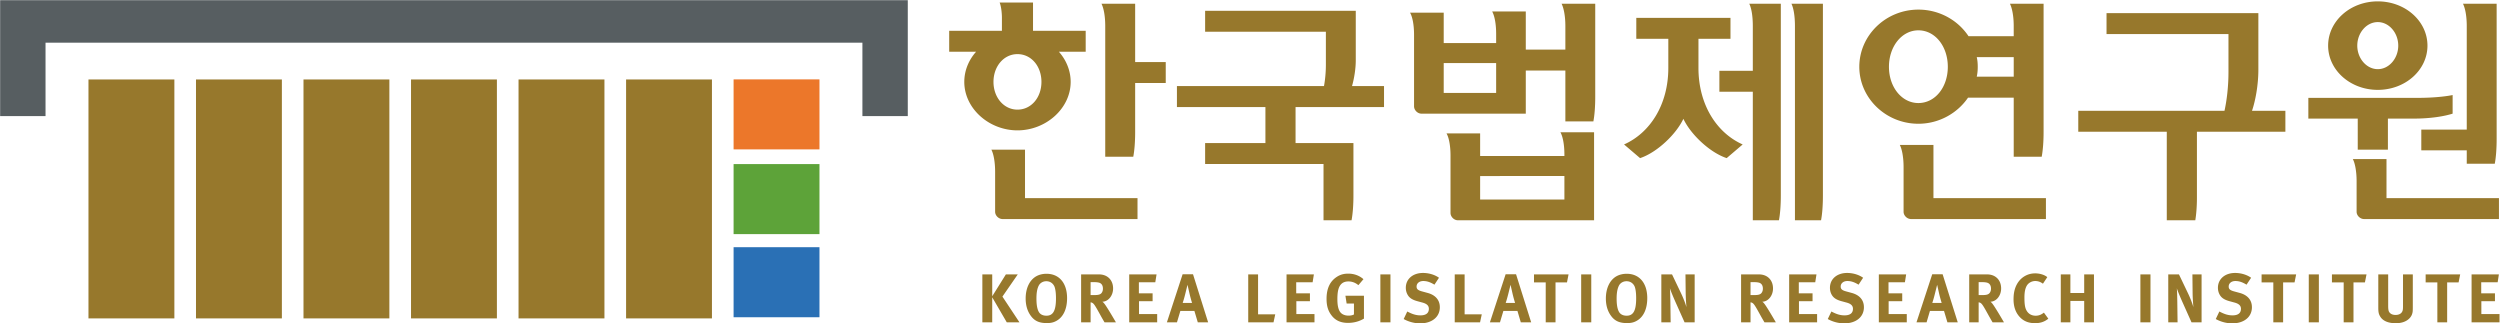 <svg xmlns="http://www.w3.org/2000/svg" xml:space="preserve" width="1546.703" height="200" viewBox="0 0 1546.703 200"><path d="M142.558 293.538v34.074h-379.14v-34.074h-21.066v53.797h421.26v-53.797z" style="fill:#575e61;fill-opacity:1;fill-rule:nonzero;stroke:none;stroke-width:10.658" transform="matrix(1.333 0 0 -1.333 343.53 463.113)"/><path d="M-176.78 199.65h-39.872v110.904h39.872zM-126.886 199.65h-39.861v110.904h39.861zM-76.992 199.65h-39.861v110.904h39.861zM-27.087 199.65h-39.861v110.904h39.861zM22.828 199.65h-39.871v110.904h39.871ZM72.723 199.65H32.872v110.904h39.85z" style="fill:#97782c;fill-opacity:1;fill-rule:nonzero;stroke:none;stroke-width:10.658" transform="matrix(1.333 0 0 -1.333 343.53 463.113)"/><path d="M122.627 200.18H82.766v32.51h39.861z" style="fill:#2a70b5;fill-opacity:1;fill-rule:nonzero;stroke:none;stroke-width:10.658" transform="matrix(1.333 0 0 -1.333 343.53 463.113)"/><path d="M122.627 278.087H82.766v32.488h39.861z" style="fill:#ec772a;fill-opacity:1;fill-rule:nonzero;stroke:none;stroke-width:10.658" transform="matrix(1.333 0 0 -1.333 343.53 463.113)"/><path d="M122.627 238.762H82.766v32.503h39.861z" style="fill:#5da339;fill-opacity:1;fill-rule:nonzero;stroke:none;stroke-width:10.658" transform="matrix(1.333 0 0 -1.333 343.53 463.113)"/><path d="M202.808 220.065v-10.148l6.338 10.148h5.516l-7.119-10.304 7.91-11.943h-5.89l-6.755 11.615v-11.615h-4.58v22.247zM237.549 209.053c0-5.027-1.738-8.8-4.965-10.563-1.342-.739-2.602-1.026-4.454-1.026-3.362 0-5.537.932-7.234 3.138-1.696 2.18-2.57 4.99-2.57 8.259 0 4.803 1.831 8.649 5.037 10.402 1.311.708 2.945 1.093 4.61 1.093 5.923 0 9.576-4.32 9.576-11.303m-13.104 5.896c-.77-1.446-1.113-3.398-1.113-6.088 0-3.836.645-6.24 1.977-7.202.708-.51 1.613-.766 2.665-.766 3.101 0 4.423 2.363 4.423 8.035 0 2.274-.198 3.903-.583 5.152-.354 1.13-1.54 2.815-3.913 2.815-1.5 0-2.8-.765-3.456-1.946zM252.37 220.065c3.933 0 6.535-2.628 6.535-6.531 0-3.325-2.217-6.083-4.975-6.151.459-.343.646-.536.937-.926 1.28-1.593 5.35-8.639 5.35-8.639h-5.287a118.708 118.708 0 0 0-2.082 3.648c-2.206 3.997-2.872 5.09-3.684 5.438a1.924 1.924 0 0 1-.697.198v-9.283h-4.403v22.246h8.306m-3.903-9.6h1.509c1.915 0 2.747.192 3.362.738.541.51.853 1.306.853 2.237 0 1.374-.55 2.342-1.592 2.727-.52.188-1.447.312-2.53.312h-1.602v-6.015zM279.075 220.065l-.583-3.648h-7.618v-5.152h6.37v-3.653h-6.308v-5.953h8.43v-3.84h-12.978v22.246h12.687zM295.998 220.127l7.015-22.309h-4.798l-1.572 5.277h-6.525l-1.572-5.277h-4.673l7.296 22.31h4.83m-.448-13.317s-.73 2.341-1.208 4.485c-.229 1.03-.906 3.94-.906 3.94s-.635-2.628-1.05-4.294c-.407-1.602-.697-2.654-1.187-4.131h4.35zM326.19 220.065v-18.536h7.973l-.801-3.71h-11.74v22.246zM352.095 220.065l-.583-3.648h-7.618v-5.152h6.37v-3.653h-6.307v-5.953h8.42v-3.84h-12.969v22.246h12.687zM372.744 215.074c-1.436 1.176-2.956 1.728-4.652 1.728-1.301 0-2.425-.385-3.195-1.124-1.499-1.436-1.894-3.84-1.894-7.171 0-3.174.552-5.22 1.665-6.333.832-.807 2.06-1.244 3.497-1.244.989 0 1.79.156 2.529.536v5.063H367.3l-.572 3.648h8.607v-10.631c-2.28-1.348-4.767-1.983-7.4-1.983-3.32 0-5.797 1.088-7.577 3.393-1.644 2.077-2.383 4.45-2.383 7.775 0 4.71 1.54 8.04 4.652 10.121 1.634 1.093 3.3 1.572 5.402 1.572 2.706 0 5.12-.869 7.077-2.571l-2.363-2.779zM387.638 220.065v-22.247h-4.684v22.247zM408.057 215.298c-2.019 1.218-3.528 1.696-5.183 1.696-1.831 0-3.112-1.056-3.112-2.56 0-1.155.604-1.728 2.467-2.243l2.685-.733c3.643-.994 5.641-3.336 5.641-6.625 0-4.516-3.653-7.498-9.19-7.498-2.529 0-5.35.744-7.587 2.019l1.665 3.492c2.071-1.093 3.872-1.796 6.11-1.796 2.56 0 3.913 1.062 3.913 3.045 0 1.436-.937 2.33-2.925 2.882l-2.456.667c-2.217.608-3.59 1.472-4.392 2.82-.603.994-.926 2.144-.926 3.393 0 4.064 3.268 6.88 7.972 6.88 2.727 0 5.475-.822 7.421-2.228l-2.102-3.21zM422.056 220.065v-18.536h7.962l-.802-3.71h-11.75v22.246h4.59zM445.93 220.127l7.016-22.309h-4.809l-1.56 5.277h-6.537l-1.571-5.277h-4.673l7.295 22.31h4.84m-.448-13.317s-.738 2.341-1.218 4.485c-.229 1.03-.895 3.94-.895 3.94s-.646-2.628-1.061-4.294c-.417-1.602-.697-2.654-1.187-4.131h4.361zM470.295 220.065l-.729-3.71h-5.318v-18.537H459.7v18.536h-5.443v3.71h16.038zM480.838 220.065v-22.247h-4.683v22.247zM506.826 209.053c0-5.027-1.728-8.8-4.964-10.563-1.333-.739-2.592-1.026-4.444-1.026-3.362 0-5.537.932-7.234 3.138-1.696 2.18-2.57 4.99-2.57 8.259 0 4.803 1.831 8.649 5.026 10.402 1.322.708 2.956 1.093 4.621 1.093 5.922 0 9.565-4.32 9.565-11.303m-13.093 5.896c-.76-1.446-1.124-3.398-1.124-6.088 0-3.836.645-6.24 1.999-7.202.697-.51 1.592-.766 2.653-.766 3.102 0 4.413 2.363 4.413 8.035 0 2.274-.187 3.903-.572 5.152-.343 1.13-1.54 2.815-3.903 2.815-1.509 0-2.82-.765-3.466-1.946zM518.327 220.065l4.246-8.899c1.124-2.368 1.988-4.71 2.435-6.302a108.123 108.123 0 0 0-.343 6.104l-.106 9.097h4.267v-22.247h-4.684l-3.809 8.514c-1.249 2.784-2.581 5.922-2.997 7.296.146-1.822.177-4.445.218-6.308l.125-9.502h-4.32v22.247h4.965zM558.667 220.065c3.934 0 6.525-2.628 6.525-6.531 0-3.325-2.206-6.083-4.964-6.151.458-.343.646-.536.937-.926 1.28-1.593 5.339-8.639 5.339-8.639h-5.277c-.864 1.473-1.228 2.077-2.092 3.648-2.196 3.997-2.872 5.09-3.674 5.438-.229.107-.406.166-.707.198v-9.283h-4.382v22.246h8.295m-3.913-9.6h1.509c1.915 0 2.758.192 3.361.738.542.51.865 1.306.865 2.237 0 1.374-.542 2.342-1.603 2.727-.51.188-1.447.312-2.53.312h-1.602v-6.015zM585.362 220.065l-.572-3.648h-7.629v-5.152h6.38v-3.653h-6.307v-5.953h8.42v-3.84h-12.968v22.246h12.676zM604.897 215.298c-2.019 1.218-3.528 1.696-5.193 1.696-1.821 0-3.101-1.056-3.101-2.56 0-1.155.603-1.728 2.466-2.243l2.685-.733c3.653-.994 5.63-3.336 5.63-6.625 0-4.516-3.642-7.498-9.179-7.498-2.54 0-5.35.744-7.597 2.019l1.675 3.492c2.082-1.093 3.872-1.796 6.11-1.796 2.56 0 3.903 1.062 3.903 3.045 0 1.436-.927 2.33-2.915 2.882l-2.456.667c-2.217.608-3.59 1.472-4.392 2.82-.614.994-.915 2.144-.915 3.393 0 4.064 3.257 6.88 7.962 6.88 2.716 0 5.474-.822 7.43-2.228l-2.112-3.21zM626.983 220.065l-.573-3.648h-7.618v-5.152h6.37v-3.653h-6.308v-5.953h8.42v-3.84h-12.968v22.246h12.677zM643.916 220.127l7.015-22.309h-4.798l-1.572 5.277h-6.546l-1.551-5.277h-4.684l7.307 22.31h4.829m-.448-13.317s-.729 2.341-1.218 4.485c-.218 1.03-.884 3.94-.884 3.94s-.646-2.628-1.072-4.294a58.926 58.926 0 0 0-1.176-4.131zM664.544 220.065c3.934 0 6.525-2.628 6.525-6.531 0-3.325-2.206-6.083-4.964-6.151.458-.343.646-.536.926-.926 1.28-1.593 5.35-8.639 5.35-8.639h-5.288a145.368 145.368 0 0 0-2.081 3.648c-2.207 3.997-2.873 5.09-3.674 5.438a2.11 2.11 0 0 1-.708.198v-9.283h-4.381v22.246h8.295m-3.914-9.6h1.51c1.914 0 2.747.192 3.361.738.542.51.864 1.306.864 2.237 0 1.374-.552 2.342-1.613 2.727-.5.188-1.436.312-2.529.312h-1.592v-6.015zM690.47 215.75c-1.125.833-2.3 1.244-3.56 1.244-1.499 0-2.966-.743-3.778-1.92-.854-1.275-1.25-3.138-1.25-5.734 0-3.045.26-4.73.938-5.959.895-1.629 2.362-2.487 4.288-2.487 1.311 0 2.498.38 3.809 1.436l2.05-2.82c-1.77-1.432-3.653-2.082-6.182-2.082-3.07 0-5.443.999-7.265 3.075-1.79 2.02-2.695 4.705-2.695 7.973 0 2.789.478 4.995 1.51 6.916 1.727 3.242 4.922 5.157 8.512 5.157 2.217 0 4.424-.708 5.641-1.76l-2.019-3.038zM703.208 220.065v-8.644h6.411v8.644h4.538v-22.247h-4.538v9.919h-6.41v-9.919h-4.455v22.247zM740.384 220.065v-22.247h-4.683v22.247zM753.602 220.065l4.257-8.899c1.124-2.368 1.988-4.71 2.435-6.302-.155 1.723-.323 4.57-.354 6.104l-.096 9.097h4.257v-22.247h-4.673l-3.81 8.514c-1.259 2.784-2.59 5.922-3.007 7.296.156-1.822.188-4.445.219-6.308l.124-9.502h-4.319v22.247h4.965zM784.97 215.298c-2.008 1.218-3.517 1.696-5.182 1.696-1.832 0-3.102-1.056-3.102-2.56 0-1.155.604-1.728 2.457-2.243l2.695-.733c3.643-.994 5.63-3.336 5.63-6.625 0-4.516-3.642-7.498-9.19-7.498-2.528 0-5.338.744-7.587 2.019l1.666 3.492c2.081-1.093 3.871-1.796 6.12-1.796 2.56 0 3.902 1.062 3.902 3.045 0 1.436-.926 2.33-2.914 2.882l-2.456.667c-2.207.608-3.59 1.472-4.392 2.82-.603.994-.926 2.144-.926 3.393 0 4.064 3.268 6.88 7.972 6.88 2.716 0 5.474-.822 7.431-2.228l-2.123-3.21zM807.993 220.065l-.739-3.71h-5.308v-18.537h-4.548v18.536h-5.443v3.71h16.038zM818.536 220.065v-22.247h-4.684v22.247zM840.652 220.065l-.739-3.71h-5.308v-18.537h-4.548v18.536h-5.454v3.71h16.05zM850.706 220.065v-14.628c0-1.38.124-2.18.375-2.654.52-.995 1.571-1.535 3.05-1.535 1.956 0 3.205.951 3.392 2.586.064.484.064.801.064 1.988v14.243h4.548v-14.982c0-2.113-.032-2.524-.354-3.492-.583-1.759-2.748-4.189-7.556-4.189-3.393 0-5.89 1.025-7.13 2.971-.738 1.156-.977 2.05-.977 4.2v15.492h4.59zM884.125 220.065l-.739-3.71h-5.308v-18.537h-4.548v18.536h-5.433v3.71h16.028zM902.088 220.065l-.572-3.648h-7.629v-5.152h6.38v-3.653h-6.317v-5.953h8.43v-3.84h-12.968v22.246h12.676zM182.836 323.402v9.721h24.468v6.12c0 2.081-.332 5.256-1.061 6.994h15.497v-13.114h24.447v-9.72H233.75c3.382-3.815 5.464-8.728 5.464-13.983 0-12.339-11.48-22.502-24.697-22.502-13.208 0-24.677 10.163-24.677 22.502 0 5.255 2.071 10.168 5.474 13.982h-12.478m24.801-77.651c-1.852 0-3.486 1.639-3.486 3.377v18.567c0 4.71-.76 8.425-1.749 10.273h15.622v-22.502h52.215v-9.715h-62.602m6.88 76.553c-6.328 0-11.126-5.667-11.126-12.884 0-7.208 4.798-12.88 11.126-12.88 6.452 0 11.136 5.672 11.136 12.88 0 7.217-4.684 12.884-11.136 12.884m54.63-13.415v-22.72c0-4.595-.324-8.638-.875-11.48h-13.01v60.625c0 4.803-.748 8.42-1.748 10.376h15.633v-27.08h14.196v-9.721h-14.196zM357.664 317.179v15.507h-56.046v9.731h69.919V319.48c0-4.044-.75-8.524-1.738-12.01h14.852v-9.732h-41.059v-16.71h26.862v-24.364c0-4.584-.332-8.628-.873-11.47h-13.01v26.109h-54.952v9.726h27.986v16.709h-41.069v9.731h68.254c.55 2.946.874 6.541.874 9.71zM436.689 327.446v4.262c0 4.693-.75 8.409-1.842 10.381h15.6v-17.703h18.37v10.928c0 4.803-.78 8.42-1.759 10.376h15.622v-43.15c0-4.584-.312-8.623-.864-11.47h-13v23.605h-18.369v-19.998H401.98c-1.759 0-3.393 1.64-3.393 3.398v33.195c0 4.694-.76 8.41-1.863 10.273h15.632v-14.097h24.333m-24.333-9.29v-13.862h24.333v13.863h-24.333m56.014-43.14v.65c0 4.71-.749 8.415-1.852 10.382h15.622v-40.855h-63.237c-1.749 0-3.393 1.644-3.393 3.387v26.66c0 4.699-.76 8.398-1.853 10.261h15.601v-10.485h39.112m-39.112-9.294V254.81h39.112v10.913zM530.587 315.872c0-16.818 8.295-30.041 20.524-35.495l-7.431-6.343c-7.848 2.617-16.715 11.037-20.087 18.239-3.393-7.202-12.24-15.622-20.097-18.24l-7.442 6.344c12.25 5.454 20.545 18.677 20.545 35.495v13.54h-14.862v9.722h43.712v-9.721h-14.862v-13.54m37.353-70.68h-12.125v59.647h-15.518v9.71h15.518v20.764c0 4.803-.666 8.42-1.655 10.376h14.654v-89.027c0-4.584-.323-8.628-.874-11.47m19.546 0H575.37v90.12c0 4.804-.666 8.42-1.634 10.377h14.613v-89.027c0-4.584-.313-8.628-.865-11.47zM676.908 330.62v4.694c0 4.803-.781 8.42-1.759 10.376h15.622V286.17c0-4.595-.332-8.638-.874-11.48h-12.989v27.414h-21.2c-4.912-7.207-13.447-12.12-23.053-12.12-15.08 0-27.414 11.907-27.414 26.43 0 14.634 12.333 26.545 27.414 26.545 9.742 0 18.349-4.907 23.272-12.338h20.981m-44.253 2.722c-7.64 0-13.655-7.421-13.655-16.928 0-9.503 6.016-16.82 13.655-16.82 7.774 0 13.665 7.317 13.665 16.82 0 9.507-5.89 16.928-13.665 16.928m-3.382-87.591c-1.863 0-3.487 1.639-3.487 3.377v20.753c0 4.699-.77 8.415-1.759 10.277h15.622v-24.692h52.205v-9.715h-62.581m47.635 66.083v9.065h-17.162c.343-1.42.458-2.955.458-4.485 0-1.52-.114-3.06-.458-4.58zM776.582 313.916v17.682h-56.597v9.726h70.47v-26.211c0-7.104-1.321-14.31-2.955-19.13h15.497v-9.71h-41.058v-30.697c0-4.039-.333-7.983-.76-10.382H747.95v41.08h-41.08v9.71h67.859c1.082 4.818 1.852 11.36 1.852 17.932zM813.654 292.372v9.627h50.904c6.234 0 12.344.541 16.06 1.311v-8.633c-3.83-1.207-9.95-2.305-18.34-2.305h-11.697v-14.404h-13.999v14.404h-22.928m32.233 13.337c-12.78 0-23.053 9.185-23.053 20.53 0 11.365 10.272 20.544 23.053 20.544 12.77 0 23.053-9.18 23.053-20.545 0-11.344-10.283-20.529-23.053-20.529m-6.349-59.958c-1.863 0-3.486 1.639-3.486 3.377v14.201c0 4.7-.771 8.425-1.76 10.273h15.633v-18.136h52.194v-9.715h-62.58m6.348 91.416c-5.256 0-9.523-5.022-9.523-10.929 0-5.89 4.267-10.917 9.523-10.917 5.245 0 9.492 5.027 9.492 10.917 0 5.907-4.247 10.929-9.492 10.929m54.286-65.751h-12.999v6.23h-21.096v9.61h21.096v48.058c0 4.803-.76 8.42-1.759 10.376h15.632v-62.805c0-4.59-.322-8.628-.873-11.469z" style="fill:#97782c;fill-opacity:1;fill-rule:nonzero;stroke:none;stroke-width:10.658" transform="matrix(1.333 0 0 -1.333 343.53 463.113)"/></svg>